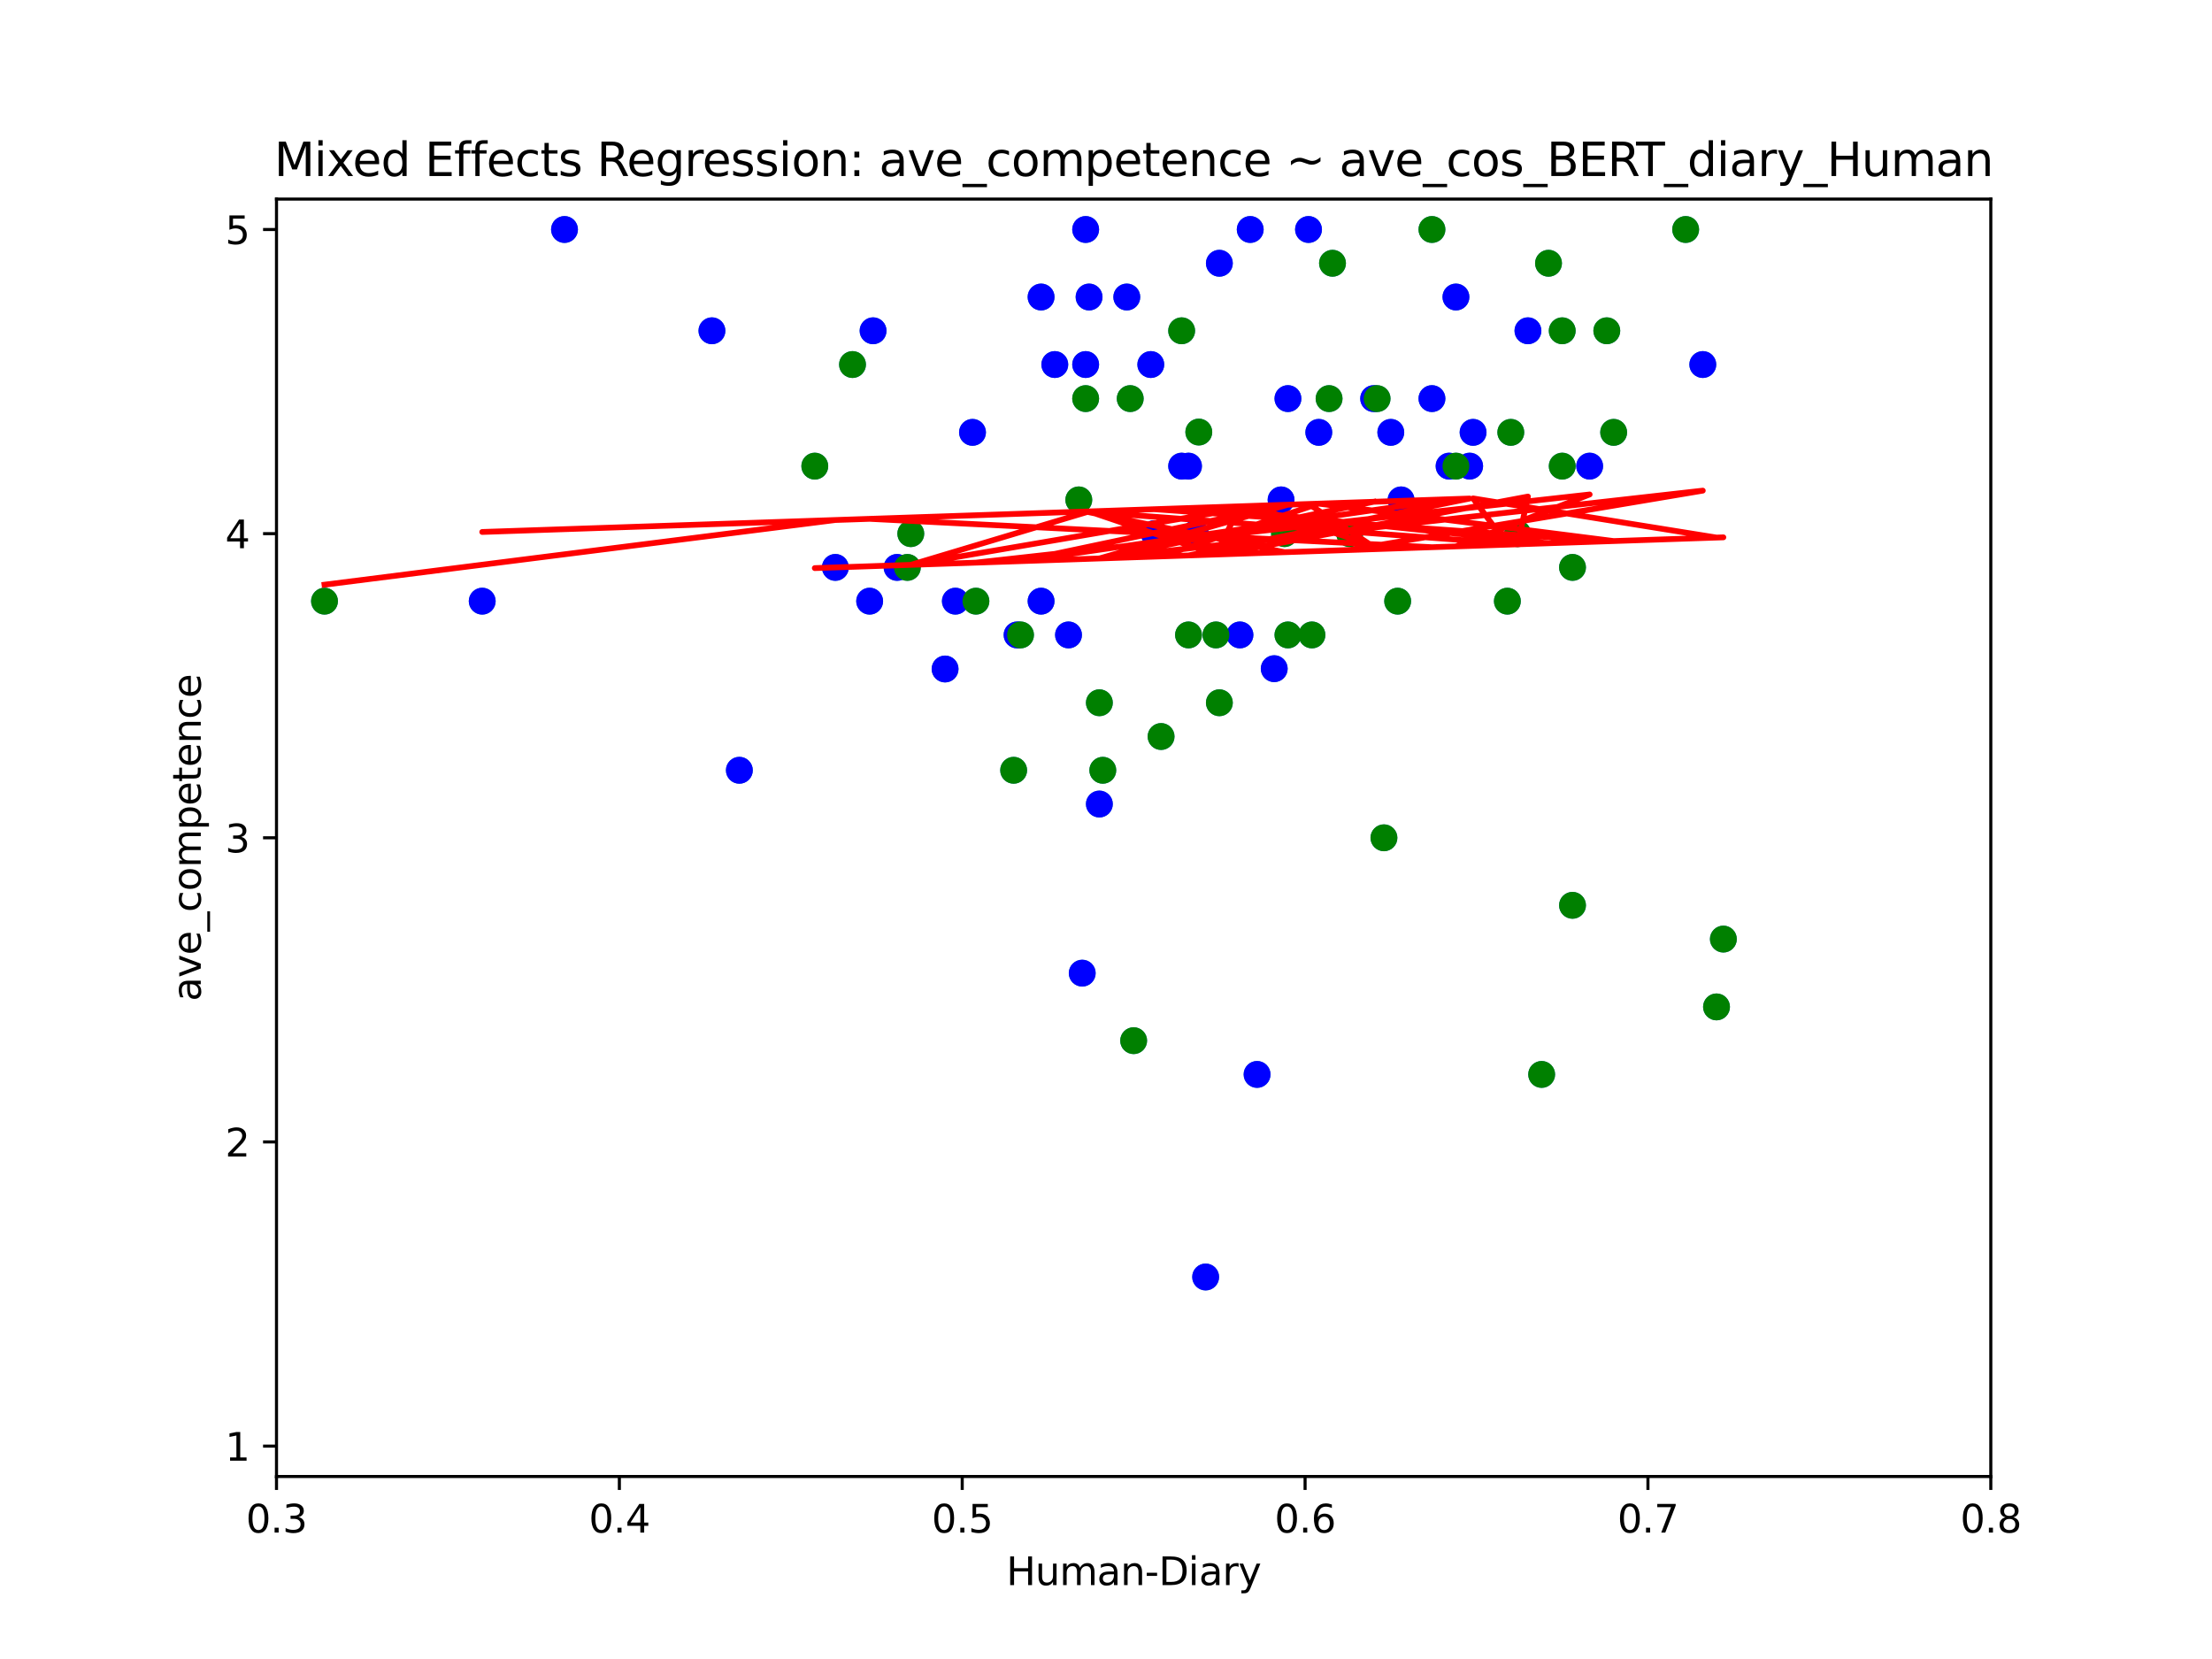 <?xml version="1.0" encoding="utf-8" standalone="no"?>
<!DOCTYPE svg PUBLIC "-//W3C//DTD SVG 1.1//EN"
  "http://www.w3.org/Graphics/SVG/1.1/DTD/svg11.dtd">
<svg xmlns:xlink="http://www.w3.org/1999/xlink" width="576pt" height="432pt" viewBox="0 0 576 432" xmlns="http://www.w3.org/2000/svg" version="1.1">
 <defs>
  <style type="text/css">*{stroke-linejoin: round; stroke-linecap: butt}</style>
 </defs>
 <g id="figure_1">
  <g id="patch_1">
   <path d="M 0 432 
L 576 432 
L 576 0 
L 0 0 
z
" style="fill: #ffffff"/>
  </g>
  <g id="axes_1">
   <g id="patch_2">
    <path d="M 72 384.48 
L 518.4 384.48 
L 518.4 51.84 
L 72 51.84 
z
" style="fill: #ffffff"/>
   </g>
   <g id="PathCollection_1">
    <defs>
     <path id="m49a7c6837e" d="M 0 3 
C 0.796 3 1.559 2.684 2.121 2.121 
C 2.684 1.559 3 0.796 3 0 
C 3 -0.796 2.684 -1.559 2.121 -2.121 
C 1.559 -2.684 0.796 -3 0 -3 
C -0.796 -3 -1.559 -2.684 -2.121 -2.121 
C -2.684 -1.559 -3 -0.796 -3 0 
C -3 0.796 -2.684 1.559 -2.121 2.121 
C -1.559 2.684 -0.796 3 0 3 
z
" style="stroke: #1f77b4"/>
    </defs>
    <g clip-path="url(#pf45e2239a7)">
     <use xlink:href="#m49a7c6837e" x="357.696" y="103.795" style="fill: #1f77b4; stroke: #1f77b4"/>
     <use xlink:href="#m49a7c6837e" x="287.165" y="200.578" style="fill: #1f77b4; stroke: #1f77b4"/>
     <use xlink:href="#m49a7c6837e" x="294.307" y="103.795" style="fill: #1f77b4; stroke: #1f77b4"/>
     <use xlink:href="#m49a7c6837e" x="409.478" y="147.751" style="fill: #1f77b4; stroke: #1f77b4"/>
     <use xlink:href="#m49a7c6837e" x="420.192" y="112.586" style="fill: #1f77b4; stroke: #1f77b4"/>
     <use xlink:href="#m49a7c6837e" x="343.411" y="112.586" style="fill: #1f77b4; stroke: #1f77b4"/>
     <use xlink:href="#m49a7c6837e" x="302.342" y="191.786" style="fill: #1f77b4; stroke: #1f77b4"/>
     <use xlink:href="#m49a7c6837e" x="363.946" y="156.542" style="fill: #1f77b4; stroke: #1f77b4"/>
     <use xlink:href="#m49a7c6837e" x="263.952" y="200.578" style="fill: #1f77b4; stroke: #1f77b4"/>
     <use xlink:href="#m49a7c6837e" x="312.163" y="112.507" style="fill: #1f77b4; stroke: #1f77b4"/>
     <use xlink:href="#m49a7c6837e" x="334.483" y="138.96" style="fill: #1f77b4; stroke: #1f77b4"/>
     <use xlink:href="#m49a7c6837e" x="282.701" y="94.925" style="fill: #1f77b4; stroke: #1f77b4"/>
     <use xlink:href="#m49a7c6837e" x="395.194" y="138.96" style="fill: #1f77b4; stroke: #1f77b4"/>
     <use xlink:href="#m49a7c6837e" x="397.872" y="86.134" style="fill: #1f77b4; stroke: #1f77b4"/>
     <use xlink:href="#m49a7c6837e" x="317.52" y="182.995" style="fill: #1f77b4; stroke: #1f77b4"/>
     <use xlink:href="#m49a7c6837e" x="403.229" y="68.551" style="fill: #1f77b4; stroke: #1f77b4"/>
     <use xlink:href="#m49a7c6837e" x="313.949" y="332.525" style="fill: #1f77b4; stroke: #1f77b4"/>
     <use xlink:href="#m49a7c6837e" x="333.59" y="130.169" style="fill: #1f77b4; stroke: #1f77b4"/>
     <use xlink:href="#m49a7c6837e" x="325.555" y="59.76" style="fill: #1f77b4; stroke: #1f77b4"/>
     <use xlink:href="#m49a7c6837e" x="360.374" y="218.16" style="fill: #1f77b4; stroke: #1f77b4"/>
     <use xlink:href="#m49a7c6837e" x="309.485" y="165.334" style="fill: #1f77b4; stroke: #1f77b4"/>
     <use xlink:href="#m49a7c6837e" x="382.694" y="121.378" style="fill: #1f77b4; stroke: #1f77b4"/>
     <use xlink:href="#m49a7c6837e" x="293.414" y="77.342" style="fill: #1f77b4; stroke: #1f77b4"/>
     <use xlink:href="#m49a7c6837e" x="300.557" y="138.96" style="fill: #1f77b4; stroke: #1f77b4"/>
     <use xlink:href="#m49a7c6837e" x="418.406" y="86.134" style="fill: #1f77b4; stroke: #1f77b4"/>
     <use xlink:href="#m49a7c6837e" x="409.478" y="235.742" style="fill: #1f77b4; stroke: #1f77b4"/>
     <use xlink:href="#m49a7c6837e" x="307.699" y="86.134" style="fill: #1f77b4; stroke: #1f77b4"/>
     <use xlink:href="#m49a7c6837e" x="236.275" y="147.751" style="fill: #1f77b4; stroke: #1f77b4"/>
     <use xlink:href="#m49a7c6837e" x="280.915" y="130.169" style="fill: #1f77b4; stroke: #1f77b4"/>
     <use xlink:href="#m49a7c6837e" x="346.982" y="68.551" style="fill: #1f77b4; stroke: #1f77b4"/>
     <use xlink:href="#m49a7c6837e" x="341.626" y="165.334" style="fill: #1f77b4; stroke: #1f77b4"/>
     <use xlink:href="#m49a7c6837e" x="358.589" y="103.795" style="fill: #1f77b4; stroke: #1f77b4"/>
     <use xlink:href="#m49a7c6837e" x="340.733" y="59.76" style="fill: #1f77b4; stroke: #1f77b4"/>
     <use xlink:href="#m49a7c6837e" x="271.094" y="77.342" style="fill: #1f77b4; stroke: #1f77b4"/>
     <use xlink:href="#m49a7c6837e" x="362.16" y="112.586" style="fill: #1f77b4; stroke: #1f77b4"/>
     <use xlink:href="#m49a7c6837e" x="248.774" y="156.542" style="fill: #1f77b4; stroke: #1f77b4"/>
     <use xlink:href="#m49a7c6837e" x="233.597" y="147.751" style="fill: #1f77b4; stroke: #1f77b4"/>
     <use xlink:href="#m49a7c6837e" x="377.338" y="121.378" style="fill: #1f77b4; stroke: #1f77b4"/>
     <use xlink:href="#m49a7c6837e" x="265.738" y="165.334" style="fill: #1f77b4; stroke: #1f77b4"/>
     <use xlink:href="#m49a7c6837e" x="335.376" y="103.795" style="fill: #1f77b4; stroke: #1f77b4"/>
     <use xlink:href="#m49a7c6837e" x="286.272" y="182.995" style="fill: #1f77b4; stroke: #1f77b4"/>
     <use xlink:href="#m49a7c6837e" x="443.405" y="94.925" style="fill: #1f77b4; stroke: #1f77b4"/>
     <use xlink:href="#m49a7c6837e" x="351.446" y="138.96" style="fill: #1f77b4; stroke: #1f77b4"/>
     <use xlink:href="#m49a7c6837e" x="448.762" y="244.534" style="fill: #1f77b4; stroke: #1f77b4"/>
     <use xlink:href="#m49a7c6837e" x="393.408" y="112.586" style="fill: #1f77b4; stroke: #1f77b4"/>
     <use xlink:href="#m49a7c6837e" x="295.2" y="270.986" style="fill: #1f77b4; stroke: #1f77b4"/>
     <use xlink:href="#m49a7c6837e" x="282.701" y="103.795" style="fill: #1f77b4; stroke: #1f77b4"/>
     <use xlink:href="#m49a7c6837e" x="254.131" y="156.542" style="fill: #1f77b4; stroke: #1f77b4"/>
     <use xlink:href="#m49a7c6837e" x="413.942" y="121.378" style="fill: #1f77b4; stroke: #1f77b4"/>
     <use xlink:href="#m49a7c6837e" x="379.123" y="121.378" style="fill: #1f77b4; stroke: #1f77b4"/>
     <use xlink:href="#m49a7c6837e" x="221.99" y="94.925" style="fill: #1f77b4; stroke: #1f77b4"/>
     <use xlink:href="#m49a7c6837e" x="446.976" y="262.195" style="fill: #1f77b4; stroke: #1f77b4"/>
     <use xlink:href="#m49a7c6837e" x="383.587" y="112.586" style="fill: #1f77b4; stroke: #1f77b4"/>
     <use xlink:href="#m49a7c6837e" x="392.515" y="156.542" style="fill: #1f77b4; stroke: #1f77b4"/>
     <use xlink:href="#m49a7c6837e" x="212.17" y="121.378" style="fill: #1f77b4; stroke: #1f77b4"/>
     <use xlink:href="#m49a7c6837e" x="401.443" y="279.778" style="fill: #1f77b4; stroke: #1f77b4"/>
     <use xlink:href="#m49a7c6837e" x="406.8" y="86.134" style="fill: #1f77b4; stroke: #1f77b4"/>
     <use xlink:href="#m49a7c6837e" x="406.8" y="121.378" style="fill: #1f77b4; stroke: #1f77b4"/>
     <use xlink:href="#m49a7c6837e" x="438.941" y="59.76" style="fill: #1f77b4; stroke: #1f77b4"/>
     <use xlink:href="#m49a7c6837e" x="335.376" y="165.334" style="fill: #1f77b4; stroke: #1f77b4"/>
     <use xlink:href="#m49a7c6837e" x="346.09" y="103.795" style="fill: #1f77b4; stroke: #1f77b4"/>
     <use xlink:href="#m49a7c6837e" x="372.874" y="59.76" style="fill: #1f77b4; stroke: #1f77b4"/>
     <use xlink:href="#m49a7c6837e" x="226.454" y="156.542" style="fill: #1f77b4; stroke: #1f77b4"/>
     <use xlink:href="#m49a7c6837e" x="372.874" y="103.795" style="fill: #1f77b4; stroke: #1f77b4"/>
     <use xlink:href="#m49a7c6837e" x="311.27" y="138.96" style="fill: #1f77b4; stroke: #1f77b4"/>
     <use xlink:href="#m49a7c6837e" x="322.877" y="165.334" style="fill: #1f77b4; stroke: #1f77b4"/>
     <use xlink:href="#m49a7c6837e" x="316.627" y="165.334" style="fill: #1f77b4; stroke: #1f77b4"/>
     <use xlink:href="#m49a7c6837e" x="283.594" y="77.342" style="fill: #1f77b4; stroke: #1f77b4"/>
     <use xlink:href="#m49a7c6837e" x="237.168" y="138.96" style="fill: #1f77b4; stroke: #1f77b4"/>
     <use xlink:href="#m49a7c6837e" x="327.341" y="279.778" style="fill: #1f77b4; stroke: #1f77b4"/>
     <use xlink:href="#m49a7c6837e" x="364.838" y="130.169" style="fill: #1f77b4; stroke: #1f77b4"/>
     <use xlink:href="#m49a7c6837e" x="185.386" y="86.134" style="fill: #1f77b4; stroke: #1f77b4"/>
     <use xlink:href="#m49a7c6837e" x="253.238" y="112.586" style="fill: #1f77b4; stroke: #1f77b4"/>
     <use xlink:href="#m49a7c6837e" x="264.845" y="165.334" style="fill: #1f77b4; stroke: #1f77b4"/>
     <use xlink:href="#m49a7c6837e" x="125.568" y="156.542" style="fill: #1f77b4; stroke: #1f77b4"/>
     <use xlink:href="#m49a7c6837e" x="274.666" y="94.925" style="fill: #1f77b4; stroke: #1f77b4"/>
     <use xlink:href="#m49a7c6837e" x="227.347" y="86.134" style="fill: #1f77b4; stroke: #1f77b4"/>
     <use xlink:href="#m49a7c6837e" x="281.808" y="253.404" style="fill: #1f77b4; stroke: #1f77b4"/>
     <use xlink:href="#m49a7c6837e" x="379.123" y="77.342" style="fill: #1f77b4; stroke: #1f77b4"/>
     <use xlink:href="#m49a7c6837e" x="331.805" y="174.125" style="fill: #1f77b4; stroke: #1f77b4"/>
     <use xlink:href="#m49a7c6837e" x="192.528" y="200.578" style="fill: #1f77b4; stroke: #1f77b4"/>
     <use xlink:href="#m49a7c6837e" x="309.485" y="121.378" style="fill: #1f77b4; stroke: #1f77b4"/>
     <use xlink:href="#m49a7c6837e" x="278.237" y="165.334" style="fill: #1f77b4; stroke: #1f77b4"/>
     <use xlink:href="#m49a7c6837e" x="307.699" y="121.378" style="fill: #1f77b4; stroke: #1f77b4"/>
     <use xlink:href="#m49a7c6837e" x="271.094" y="156.542" style="fill: #1f77b4; stroke: #1f77b4"/>
     <use xlink:href="#m49a7c6837e" x="282.701" y="59.76" style="fill: #1f77b4; stroke: #1f77b4"/>
     <use xlink:href="#m49a7c6837e" x="286.272" y="209.369" style="fill: #1f77b4; stroke: #1f77b4"/>
     <use xlink:href="#m49a7c6837e" x="299.664" y="94.925" style="fill: #1f77b4; stroke: #1f77b4"/>
     <use xlink:href="#m49a7c6837e" x="246.096" y="174.204" style="fill: #1f77b4; stroke: #1f77b4"/>
     <use xlink:href="#m49a7c6837e" x="317.52" y="68.551" style="fill: #1f77b4; stroke: #1f77b4"/>
     <use xlink:href="#m49a7c6837e" x="146.995" y="59.76" style="fill: #1f77b4; stroke: #1f77b4"/>
     <use xlink:href="#m49a7c6837e" x="217.526" y="147.751" style="fill: #1f77b4; stroke: #1f77b4"/>
     <use xlink:href="#m49a7c6837e" x="84.499" y="156.542" style="fill: #1f77b4; stroke: #1f77b4"/>
    </g>
   </g>
   <g id="PathCollection_2">
    <defs>
     <path id="m553ceb5ba0" d="M 0 3 
C 0.796 3 1.559 2.684 2.121 2.121 
C 2.684 1.559 3 0.796 3 0 
C 3 -0.796 2.684 -1.559 2.121 -2.121 
C 1.559 -2.684 0.796 -3 0 -3 
C -0.796 -3 -1.559 -2.684 -2.121 -2.121 
C -2.684 -1.559 -3 -0.796 -3 0 
C -3 0.796 -2.684 1.559 -2.121 2.121 
C -1.559 2.684 -0.796 3 0 3 
z
" style="stroke: #0000ff"/>
    </defs>
    <g clip-path="url(#pf45e2239a7)">
     <use xlink:href="#m553ceb5ba0" x="357.696" y="103.795" style="fill: #0000ff; stroke: #0000ff"/>
     <use xlink:href="#m553ceb5ba0" x="343.411" y="112.586" style="fill: #0000ff; stroke: #0000ff"/>
     <use xlink:href="#m553ceb5ba0" x="282.701" y="94.925" style="fill: #0000ff; stroke: #0000ff"/>
     <use xlink:href="#m553ceb5ba0" x="397.872" y="86.134" style="fill: #0000ff; stroke: #0000ff"/>
     <use xlink:href="#m553ceb5ba0" x="313.949" y="332.525" style="fill: #0000ff; stroke: #0000ff"/>
     <use xlink:href="#m553ceb5ba0" x="333.59" y="130.169" style="fill: #0000ff; stroke: #0000ff"/>
     <use xlink:href="#m553ceb5ba0" x="325.555" y="59.76" style="fill: #0000ff; stroke: #0000ff"/>
     <use xlink:href="#m553ceb5ba0" x="382.694" y="121.378" style="fill: #0000ff; stroke: #0000ff"/>
     <use xlink:href="#m553ceb5ba0" x="293.414" y="77.342" style="fill: #0000ff; stroke: #0000ff"/>
     <use xlink:href="#m553ceb5ba0" x="300.557" y="138.96" style="fill: #0000ff; stroke: #0000ff"/>
     <use xlink:href="#m553ceb5ba0" x="340.733" y="59.76" style="fill: #0000ff; stroke: #0000ff"/>
     <use xlink:href="#m553ceb5ba0" x="271.094" y="77.342" style="fill: #0000ff; stroke: #0000ff"/>
     <use xlink:href="#m553ceb5ba0" x="362.16" y="112.586" style="fill: #0000ff; stroke: #0000ff"/>
     <use xlink:href="#m553ceb5ba0" x="248.774" y="156.542" style="fill: #0000ff; stroke: #0000ff"/>
     <use xlink:href="#m553ceb5ba0" x="233.597" y="147.751" style="fill: #0000ff; stroke: #0000ff"/>
     <use xlink:href="#m553ceb5ba0" x="377.338" y="121.378" style="fill: #0000ff; stroke: #0000ff"/>
     <use xlink:href="#m553ceb5ba0" x="335.376" y="103.795" style="fill: #0000ff; stroke: #0000ff"/>
     <use xlink:href="#m553ceb5ba0" x="443.405" y="94.925" style="fill: #0000ff; stroke: #0000ff"/>
     <use xlink:href="#m553ceb5ba0" x="413.942" y="121.378" style="fill: #0000ff; stroke: #0000ff"/>
     <use xlink:href="#m553ceb5ba0" x="383.587" y="112.586" style="fill: #0000ff; stroke: #0000ff"/>
     <use xlink:href="#m553ceb5ba0" x="226.454" y="156.542" style="fill: #0000ff; stroke: #0000ff"/>
     <use xlink:href="#m553ceb5ba0" x="372.874" y="103.795" style="fill: #0000ff; stroke: #0000ff"/>
     <use xlink:href="#m553ceb5ba0" x="311.27" y="138.96" style="fill: #0000ff; stroke: #0000ff"/>
     <use xlink:href="#m553ceb5ba0" x="322.877" y="165.334" style="fill: #0000ff; stroke: #0000ff"/>
     <use xlink:href="#m553ceb5ba0" x="283.594" y="77.342" style="fill: #0000ff; stroke: #0000ff"/>
     <use xlink:href="#m553ceb5ba0" x="327.341" y="279.778" style="fill: #0000ff; stroke: #0000ff"/>
     <use xlink:href="#m553ceb5ba0" x="364.838" y="130.169" style="fill: #0000ff; stroke: #0000ff"/>
     <use xlink:href="#m553ceb5ba0" x="185.386" y="86.134" style="fill: #0000ff; stroke: #0000ff"/>
     <use xlink:href="#m553ceb5ba0" x="253.238" y="112.586" style="fill: #0000ff; stroke: #0000ff"/>
     <use xlink:href="#m553ceb5ba0" x="264.845" y="165.334" style="fill: #0000ff; stroke: #0000ff"/>
     <use xlink:href="#m553ceb5ba0" x="125.568" y="156.542" style="fill: #0000ff; stroke: #0000ff"/>
     <use xlink:href="#m553ceb5ba0" x="274.666" y="94.925" style="fill: #0000ff; stroke: #0000ff"/>
     <use xlink:href="#m553ceb5ba0" x="227.347" y="86.134" style="fill: #0000ff; stroke: #0000ff"/>
     <use xlink:href="#m553ceb5ba0" x="281.808" y="253.404" style="fill: #0000ff; stroke: #0000ff"/>
     <use xlink:href="#m553ceb5ba0" x="379.123" y="77.342" style="fill: #0000ff; stroke: #0000ff"/>
     <use xlink:href="#m553ceb5ba0" x="331.805" y="174.125" style="fill: #0000ff; stroke: #0000ff"/>
     <use xlink:href="#m553ceb5ba0" x="192.528" y="200.578" style="fill: #0000ff; stroke: #0000ff"/>
     <use xlink:href="#m553ceb5ba0" x="309.485" y="121.378" style="fill: #0000ff; stroke: #0000ff"/>
     <use xlink:href="#m553ceb5ba0" x="278.237" y="165.334" style="fill: #0000ff; stroke: #0000ff"/>
     <use xlink:href="#m553ceb5ba0" x="307.699" y="121.378" style="fill: #0000ff; stroke: #0000ff"/>
     <use xlink:href="#m553ceb5ba0" x="271.094" y="156.542" style="fill: #0000ff; stroke: #0000ff"/>
     <use xlink:href="#m553ceb5ba0" x="282.701" y="59.76" style="fill: #0000ff; stroke: #0000ff"/>
     <use xlink:href="#m553ceb5ba0" x="286.272" y="209.369" style="fill: #0000ff; stroke: #0000ff"/>
     <use xlink:href="#m553ceb5ba0" x="299.664" y="94.925" style="fill: #0000ff; stroke: #0000ff"/>
     <use xlink:href="#m553ceb5ba0" x="246.096" y="174.204" style="fill: #0000ff; stroke: #0000ff"/>
     <use xlink:href="#m553ceb5ba0" x="317.52" y="68.551" style="fill: #0000ff; stroke: #0000ff"/>
     <use xlink:href="#m553ceb5ba0" x="146.995" y="59.76" style="fill: #0000ff; stroke: #0000ff"/>
     <use xlink:href="#m553ceb5ba0" x="217.526" y="147.751" style="fill: #0000ff; stroke: #0000ff"/>
    </g>
   </g>
   <g id="PathCollection_3">
    <defs>
     <path id="m739c857796" d="M 0 3 
C 0.796 3 1.559 2.684 2.121 2.121 
C 2.684 1.559 3 0.796 3 0 
C 3 -0.796 2.684 -1.559 2.121 -2.121 
C 1.559 -2.684 0.796 -3 0 -3 
C -0.796 -3 -1.559 -2.684 -2.121 -2.121 
C -2.684 -1.559 -3 -0.796 -3 0 
C -3 0.796 -2.684 1.559 -2.121 2.121 
C -1.559 2.684 -0.796 3 0 3 
z
" style="stroke: #008000"/>
    </defs>
    <g clip-path="url(#pf45e2239a7)">
     <use xlink:href="#m739c857796" x="287.165" y="200.578" style="fill: #008000; stroke: #008000"/>
     <use xlink:href="#m739c857796" x="294.307" y="103.795" style="fill: #008000; stroke: #008000"/>
     <use xlink:href="#m739c857796" x="409.478" y="147.751" style="fill: #008000; stroke: #008000"/>
     <use xlink:href="#m739c857796" x="420.192" y="112.586" style="fill: #008000; stroke: #008000"/>
     <use xlink:href="#m739c857796" x="302.342" y="191.786" style="fill: #008000; stroke: #008000"/>
     <use xlink:href="#m739c857796" x="363.946" y="156.542" style="fill: #008000; stroke: #008000"/>
     <use xlink:href="#m739c857796" x="263.952" y="200.578" style="fill: #008000; stroke: #008000"/>
     <use xlink:href="#m739c857796" x="312.163" y="112.507" style="fill: #008000; stroke: #008000"/>
     <use xlink:href="#m739c857796" x="334.483" y="138.96" style="fill: #008000; stroke: #008000"/>
     <use xlink:href="#m739c857796" x="395.194" y="138.96" style="fill: #008000; stroke: #008000"/>
     <use xlink:href="#m739c857796" x="317.52" y="182.995" style="fill: #008000; stroke: #008000"/>
     <use xlink:href="#m739c857796" x="403.229" y="68.551" style="fill: #008000; stroke: #008000"/>
     <use xlink:href="#m739c857796" x="360.374" y="218.16" style="fill: #008000; stroke: #008000"/>
     <use xlink:href="#m739c857796" x="309.485" y="165.334" style="fill: #008000; stroke: #008000"/>
     <use xlink:href="#m739c857796" x="418.406" y="86.134" style="fill: #008000; stroke: #008000"/>
     <use xlink:href="#m739c857796" x="409.478" y="235.742" style="fill: #008000; stroke: #008000"/>
     <use xlink:href="#m739c857796" x="307.699" y="86.134" style="fill: #008000; stroke: #008000"/>
     <use xlink:href="#m739c857796" x="236.275" y="147.751" style="fill: #008000; stroke: #008000"/>
     <use xlink:href="#m739c857796" x="280.915" y="130.169" style="fill: #008000; stroke: #008000"/>
     <use xlink:href="#m739c857796" x="346.982" y="68.551" style="fill: #008000; stroke: #008000"/>
     <use xlink:href="#m739c857796" x="341.626" y="165.334" style="fill: #008000; stroke: #008000"/>
     <use xlink:href="#m739c857796" x="358.589" y="103.795" style="fill: #008000; stroke: #008000"/>
     <use xlink:href="#m739c857796" x="265.738" y="165.334" style="fill: #008000; stroke: #008000"/>
     <use xlink:href="#m739c857796" x="286.272" y="182.995" style="fill: #008000; stroke: #008000"/>
     <use xlink:href="#m739c857796" x="351.446" y="138.96" style="fill: #008000; stroke: #008000"/>
     <use xlink:href="#m739c857796" x="448.762" y="244.534" style="fill: #008000; stroke: #008000"/>
     <use xlink:href="#m739c857796" x="393.408" y="112.586" style="fill: #008000; stroke: #008000"/>
     <use xlink:href="#m739c857796" x="295.2" y="270.986" style="fill: #008000; stroke: #008000"/>
     <use xlink:href="#m739c857796" x="282.701" y="103.795" style="fill: #008000; stroke: #008000"/>
     <use xlink:href="#m739c857796" x="254.131" y="156.542" style="fill: #008000; stroke: #008000"/>
     <use xlink:href="#m739c857796" x="379.123" y="121.378" style="fill: #008000; stroke: #008000"/>
     <use xlink:href="#m739c857796" x="221.99" y="94.925" style="fill: #008000; stroke: #008000"/>
     <use xlink:href="#m739c857796" x="446.976" y="262.195" style="fill: #008000; stroke: #008000"/>
     <use xlink:href="#m739c857796" x="392.515" y="156.542" style="fill: #008000; stroke: #008000"/>
     <use xlink:href="#m739c857796" x="212.17" y="121.378" style="fill: #008000; stroke: #008000"/>
     <use xlink:href="#m739c857796" x="401.443" y="279.778" style="fill: #008000; stroke: #008000"/>
     <use xlink:href="#m739c857796" x="406.8" y="86.134" style="fill: #008000; stroke: #008000"/>
     <use xlink:href="#m739c857796" x="406.8" y="121.378" style="fill: #008000; stroke: #008000"/>
     <use xlink:href="#m739c857796" x="438.941" y="59.76" style="fill: #008000; stroke: #008000"/>
     <use xlink:href="#m739c857796" x="335.376" y="165.334" style="fill: #008000; stroke: #008000"/>
     <use xlink:href="#m739c857796" x="346.09" y="103.795" style="fill: #008000; stroke: #008000"/>
     <use xlink:href="#m739c857796" x="372.874" y="59.76" style="fill: #008000; stroke: #008000"/>
     <use xlink:href="#m739c857796" x="316.627" y="165.334" style="fill: #008000; stroke: #008000"/>
     <use xlink:href="#m739c857796" x="237.168" y="138.96" style="fill: #008000; stroke: #008000"/>
     <use xlink:href="#m739c857796" x="84.499" y="156.542" style="fill: #008000; stroke: #008000"/>
    </g>
   </g>
   <g id="matplotlib.axis_1">
    <g id="xtick_1">
     <g id="line2d_1">
      <defs>
       <path id="mc74b7e3e66" d="M 0 0 
L 0 3.5 
" style="stroke: #000000; stroke-width: 0.8"/>
      </defs>
      <g>
       <use xlink:href="#mc74b7e3e66" x="72" y="384.48" style="stroke: #000000; stroke-width: 0.8"/>
      </g>
     </g>
     <g id="text_1">
      <!-- 0.3 -->
      <g transform="translate(64.048 399.078) scale(0.1 -0.1)">
       <defs>
        <path id="DejaVuSans-30" d="M 2034 4250 
Q 1547 4250 1301 3770 
Q 1056 3291 1056 2328 
Q 1056 1369 1301 889 
Q 1547 409 2034 409 
Q 2525 409 2770 889 
Q 3016 1369 3016 2328 
Q 3016 3291 2770 3770 
Q 2525 4250 2034 4250 
z
M 2034 4750 
Q 2819 4750 3233 4129 
Q 3647 3509 3647 2328 
Q 3647 1150 3233 529 
Q 2819 -91 2034 -91 
Q 1250 -91 836 529 
Q 422 1150 422 2328 
Q 422 3509 836 4129 
Q 1250 4750 2034 4750 
z
" transform="scale(0.016)"/>
        <path id="DejaVuSans-2e" d="M 684 794 
L 1344 794 
L 1344 0 
L 684 0 
L 684 794 
z
" transform="scale(0.016)"/>
        <path id="DejaVuSans-33" d="M 2597 2516 
Q 3050 2419 3304 2112 
Q 3559 1806 3559 1356 
Q 3559 666 3084 287 
Q 2609 -91 1734 -91 
Q 1441 -91 1130 -33 
Q 819 25 488 141 
L 488 750 
Q 750 597 1062 519 
Q 1375 441 1716 441 
Q 2309 441 2620 675 
Q 2931 909 2931 1356 
Q 2931 1769 2642 2001 
Q 2353 2234 1838 2234 
L 1294 2234 
L 1294 2753 
L 1863 2753 
Q 2328 2753 2575 2939 
Q 2822 3125 2822 3475 
Q 2822 3834 2567 4026 
Q 2313 4219 1838 4219 
Q 1578 4219 1281 4162 
Q 984 4106 628 3988 
L 628 4550 
Q 988 4650 1302 4700 
Q 1616 4750 1894 4750 
Q 2613 4750 3031 4423 
Q 3450 4097 3450 3541 
Q 3450 3153 3228 2886 
Q 3006 2619 2597 2516 
z
" transform="scale(0.016)"/>
       </defs>
       <use xlink:href="#DejaVuSans-30"/>
       <use xlink:href="#DejaVuSans-2e" x="63.623"/>
       <use xlink:href="#DejaVuSans-33" x="95.41"/>
      </g>
     </g>
    </g>
    <g id="xtick_2">
     <g id="line2d_2">
      <g>
       <use xlink:href="#mc74b7e3e66" x="161.28" y="384.48" style="stroke: #000000; stroke-width: 0.8"/>
      </g>
     </g>
     <g id="text_2">
      <!-- 0.4 -->
      <g transform="translate(153.328 399.078) scale(0.1 -0.1)">
       <defs>
        <path id="DejaVuSans-34" d="M 2419 4116 
L 825 1625 
L 2419 1625 
L 2419 4116 
z
M 2253 4666 
L 3047 4666 
L 3047 1625 
L 3713 1625 
L 3713 1100 
L 3047 1100 
L 3047 0 
L 2419 0 
L 2419 1100 
L 313 1100 
L 313 1709 
L 2253 4666 
z
" transform="scale(0.016)"/>
       </defs>
       <use xlink:href="#DejaVuSans-30"/>
       <use xlink:href="#DejaVuSans-2e" x="63.623"/>
       <use xlink:href="#DejaVuSans-34" x="95.41"/>
      </g>
     </g>
    </g>
    <g id="xtick_3">
     <g id="line2d_3">
      <g>
       <use xlink:href="#mc74b7e3e66" x="250.56" y="384.48" style="stroke: #000000; stroke-width: 0.8"/>
      </g>
     </g>
     <g id="text_3">
      <!-- 0.5 -->
      <g transform="translate(242.608 399.078) scale(0.1 -0.1)">
       <defs>
        <path id="DejaVuSans-35" d="M 691 4666 
L 3169 4666 
L 3169 4134 
L 1269 4134 
L 1269 2991 
Q 1406 3038 1543 3061 
Q 1681 3084 1819 3084 
Q 2600 3084 3056 2656 
Q 3513 2228 3513 1497 
Q 3513 744 3044 326 
Q 2575 -91 1722 -91 
Q 1428 -91 1123 -41 
Q 819 9 494 109 
L 494 744 
Q 775 591 1075 516 
Q 1375 441 1709 441 
Q 2250 441 2565 725 
Q 2881 1009 2881 1497 
Q 2881 1984 2565 2268 
Q 2250 2553 1709 2553 
Q 1456 2553 1204 2497 
Q 953 2441 691 2322 
L 691 4666 
z
" transform="scale(0.016)"/>
       </defs>
       <use xlink:href="#DejaVuSans-30"/>
       <use xlink:href="#DejaVuSans-2e" x="63.623"/>
       <use xlink:href="#DejaVuSans-35" x="95.41"/>
      </g>
     </g>
    </g>
    <g id="xtick_4">
     <g id="line2d_4">
      <g>
       <use xlink:href="#mc74b7e3e66" x="339.84" y="384.48" style="stroke: #000000; stroke-width: 0.8"/>
      </g>
     </g>
     <g id="text_4">
      <!-- 0.6 -->
      <g transform="translate(331.888 399.078) scale(0.1 -0.1)">
       <defs>
        <path id="DejaVuSans-36" d="M 2113 2584 
Q 1688 2584 1439 2293 
Q 1191 2003 1191 1497 
Q 1191 994 1439 701 
Q 1688 409 2113 409 
Q 2538 409 2786 701 
Q 3034 994 3034 1497 
Q 3034 2003 2786 2293 
Q 2538 2584 2113 2584 
z
M 3366 4563 
L 3366 3988 
Q 3128 4100 2886 4159 
Q 2644 4219 2406 4219 
Q 1781 4219 1451 3797 
Q 1122 3375 1075 2522 
Q 1259 2794 1537 2939 
Q 1816 3084 2150 3084 
Q 2853 3084 3261 2657 
Q 3669 2231 3669 1497 
Q 3669 778 3244 343 
Q 2819 -91 2113 -91 
Q 1303 -91 875 529 
Q 447 1150 447 2328 
Q 447 3434 972 4092 
Q 1497 4750 2381 4750 
Q 2619 4750 2861 4703 
Q 3103 4656 3366 4563 
z
" transform="scale(0.016)"/>
       </defs>
       <use xlink:href="#DejaVuSans-30"/>
       <use xlink:href="#DejaVuSans-2e" x="63.623"/>
       <use xlink:href="#DejaVuSans-36" x="95.41"/>
      </g>
     </g>
    </g>
    <g id="xtick_5">
     <g id="line2d_5">
      <g>
       <use xlink:href="#mc74b7e3e66" x="429.12" y="384.48" style="stroke: #000000; stroke-width: 0.8"/>
      </g>
     </g>
     <g id="text_5">
      <!-- 0.7 -->
      <g transform="translate(421.168 399.078) scale(0.1 -0.1)">
       <defs>
        <path id="DejaVuSans-37" d="M 525 4666 
L 3525 4666 
L 3525 4397 
L 1831 0 
L 1172 0 
L 2766 4134 
L 525 4134 
L 525 4666 
z
" transform="scale(0.016)"/>
       </defs>
       <use xlink:href="#DejaVuSans-30"/>
       <use xlink:href="#DejaVuSans-2e" x="63.623"/>
       <use xlink:href="#DejaVuSans-37" x="95.41"/>
      </g>
     </g>
    </g>
    <g id="xtick_6">
     <g id="line2d_6">
      <g>
       <use xlink:href="#mc74b7e3e66" x="518.4" y="384.48" style="stroke: #000000; stroke-width: 0.8"/>
      </g>
     </g>
     <g id="text_6">
      <!-- 0.8 -->
      <g transform="translate(510.448 399.078) scale(0.1 -0.1)">
       <defs>
        <path id="DejaVuSans-38" d="M 2034 2216 
Q 1584 2216 1326 1975 
Q 1069 1734 1069 1313 
Q 1069 891 1326 650 
Q 1584 409 2034 409 
Q 2484 409 2743 651 
Q 3003 894 3003 1313 
Q 3003 1734 2745 1975 
Q 2488 2216 2034 2216 
z
M 1403 2484 
Q 997 2584 770 2862 
Q 544 3141 544 3541 
Q 544 4100 942 4425 
Q 1341 4750 2034 4750 
Q 2731 4750 3128 4425 
Q 3525 4100 3525 3541 
Q 3525 3141 3298 2862 
Q 3072 2584 2669 2484 
Q 3125 2378 3379 2068 
Q 3634 1759 3634 1313 
Q 3634 634 3220 271 
Q 2806 -91 2034 -91 
Q 1263 -91 848 271 
Q 434 634 434 1313 
Q 434 1759 690 2068 
Q 947 2378 1403 2484 
z
M 1172 3481 
Q 1172 3119 1398 2916 
Q 1625 2713 2034 2713 
Q 2441 2713 2670 2916 
Q 2900 3119 2900 3481 
Q 2900 3844 2670 4047 
Q 2441 4250 2034 4250 
Q 1625 4250 1398 4047 
Q 1172 3844 1172 3481 
z
" transform="scale(0.016)"/>
       </defs>
       <use xlink:href="#DejaVuSans-30"/>
       <use xlink:href="#DejaVuSans-2e" x="63.623"/>
       <use xlink:href="#DejaVuSans-38" x="95.41"/>
      </g>
     </g>
    </g>
    <g id="text_7">
     <!-- Human-Diary -->
     <g transform="translate(262.046 412.757) scale(0.1 -0.1)">
      <defs>
       <path id="DejaVuSans-48" d="M 628 4666 
L 1259 4666 
L 1259 2753 
L 3553 2753 
L 3553 4666 
L 4184 4666 
L 4184 0 
L 3553 0 
L 3553 2222 
L 1259 2222 
L 1259 0 
L 628 0 
L 628 4666 
z
" transform="scale(0.016)"/>
       <path id="DejaVuSans-75" d="M 544 1381 
L 544 3500 
L 1119 3500 
L 1119 1403 
Q 1119 906 1312 657 
Q 1506 409 1894 409 
Q 2359 409 2629 706 
Q 2900 1003 2900 1516 
L 2900 3500 
L 3475 3500 
L 3475 0 
L 2900 0 
L 2900 538 
Q 2691 219 2414 64 
Q 2138 -91 1772 -91 
Q 1169 -91 856 284 
Q 544 659 544 1381 
z
M 1991 3584 
L 1991 3584 
z
" transform="scale(0.016)"/>
       <path id="DejaVuSans-6d" d="M 3328 2828 
Q 3544 3216 3844 3400 
Q 4144 3584 4550 3584 
Q 5097 3584 5394 3201 
Q 5691 2819 5691 2113 
L 5691 0 
L 5113 0 
L 5113 2094 
Q 5113 2597 4934 2840 
Q 4756 3084 4391 3084 
Q 3944 3084 3684 2787 
Q 3425 2491 3425 1978 
L 3425 0 
L 2847 0 
L 2847 2094 
Q 2847 2600 2669 2842 
Q 2491 3084 2119 3084 
Q 1678 3084 1418 2786 
Q 1159 2488 1159 1978 
L 1159 0 
L 581 0 
L 581 3500 
L 1159 3500 
L 1159 2956 
Q 1356 3278 1631 3431 
Q 1906 3584 2284 3584 
Q 2666 3584 2933 3390 
Q 3200 3197 3328 2828 
z
" transform="scale(0.016)"/>
       <path id="DejaVuSans-61" d="M 2194 1759 
Q 1497 1759 1228 1600 
Q 959 1441 959 1056 
Q 959 750 1161 570 
Q 1363 391 1709 391 
Q 2188 391 2477 730 
Q 2766 1069 2766 1631 
L 2766 1759 
L 2194 1759 
z
M 3341 1997 
L 3341 0 
L 2766 0 
L 2766 531 
Q 2569 213 2275 61 
Q 1981 -91 1556 -91 
Q 1019 -91 701 211 
Q 384 513 384 1019 
Q 384 1609 779 1909 
Q 1175 2209 1959 2209 
L 2766 2209 
L 2766 2266 
Q 2766 2663 2505 2880 
Q 2244 3097 1772 3097 
Q 1472 3097 1187 3025 
Q 903 2953 641 2809 
L 641 3341 
Q 956 3463 1253 3523 
Q 1550 3584 1831 3584 
Q 2591 3584 2966 3190 
Q 3341 2797 3341 1997 
z
" transform="scale(0.016)"/>
       <path id="DejaVuSans-6e" d="M 3513 2113 
L 3513 0 
L 2938 0 
L 2938 2094 
Q 2938 2591 2744 2837 
Q 2550 3084 2163 3084 
Q 1697 3084 1428 2787 
Q 1159 2491 1159 1978 
L 1159 0 
L 581 0 
L 581 3500 
L 1159 3500 
L 1159 2956 
Q 1366 3272 1645 3428 
Q 1925 3584 2291 3584 
Q 2894 3584 3203 3211 
Q 3513 2838 3513 2113 
z
" transform="scale(0.016)"/>
       <path id="DejaVuSans-2d" d="M 313 2009 
L 1997 2009 
L 1997 1497 
L 313 1497 
L 313 2009 
z
" transform="scale(0.016)"/>
       <path id="DejaVuSans-44" d="M 1259 4147 
L 1259 519 
L 2022 519 
Q 2988 519 3436 956 
Q 3884 1394 3884 2338 
Q 3884 3275 3436 3711 
Q 2988 4147 2022 4147 
L 1259 4147 
z
M 628 4666 
L 1925 4666 
Q 3281 4666 3915 4102 
Q 4550 3538 4550 2338 
Q 4550 1131 3912 565 
Q 3275 0 1925 0 
L 628 0 
L 628 4666 
z
" transform="scale(0.016)"/>
       <path id="DejaVuSans-69" d="M 603 3500 
L 1178 3500 
L 1178 0 
L 603 0 
L 603 3500 
z
M 603 4863 
L 1178 4863 
L 1178 4134 
L 603 4134 
L 603 4863 
z
" transform="scale(0.016)"/>
       <path id="DejaVuSans-72" d="M 2631 2963 
Q 2534 3019 2420 3045 
Q 2306 3072 2169 3072 
Q 1681 3072 1420 2755 
Q 1159 2438 1159 1844 
L 1159 0 
L 581 0 
L 581 3500 
L 1159 3500 
L 1159 2956 
Q 1341 3275 1631 3429 
Q 1922 3584 2338 3584 
Q 2397 3584 2469 3576 
Q 2541 3569 2628 3553 
L 2631 2963 
z
" transform="scale(0.016)"/>
       <path id="DejaVuSans-79" d="M 2059 -325 
Q 1816 -950 1584 -1140 
Q 1353 -1331 966 -1331 
L 506 -1331 
L 506 -850 
L 844 -850 
Q 1081 -850 1212 -737 
Q 1344 -625 1503 -206 
L 1606 56 
L 191 3500 
L 800 3500 
L 1894 763 
L 2988 3500 
L 3597 3500 
L 2059 -325 
z
" transform="scale(0.016)"/>
      </defs>
      <use xlink:href="#DejaVuSans-48"/>
      <use xlink:href="#DejaVuSans-75" x="75.195"/>
      <use xlink:href="#DejaVuSans-6d" x="138.574"/>
      <use xlink:href="#DejaVuSans-61" x="235.986"/>
      <use xlink:href="#DejaVuSans-6e" x="297.266"/>
      <use xlink:href="#DejaVuSans-2d" x="360.645"/>
      <use xlink:href="#DejaVuSans-44" x="396.729"/>
      <use xlink:href="#DejaVuSans-69" x="473.73"/>
      <use xlink:href="#DejaVuSans-61" x="501.514"/>
      <use xlink:href="#DejaVuSans-72" x="562.793"/>
      <use xlink:href="#DejaVuSans-79" x="603.906"/>
     </g>
    </g>
   </g>
   <g id="matplotlib.axis_2">
    <g id="ytick_1">
     <g id="line2d_7">
      <defs>
       <path id="mc576ed20e3" d="M 0 0 
L -3.5 0 
" style="stroke: #000000; stroke-width: 0.8"/>
      </defs>
      <g>
       <use xlink:href="#mc576ed20e3" x="72" y="376.56" style="stroke: #000000; stroke-width: 0.8"/>
      </g>
     </g>
     <g id="text_8">
      <!-- 1 -->
      <g transform="translate(58.638 380.359) scale(0.1 -0.1)">
       <defs>
        <path id="DejaVuSans-31" d="M 794 531 
L 1825 531 
L 1825 4091 
L 703 3866 
L 703 4441 
L 1819 4666 
L 2450 4666 
L 2450 531 
L 3481 531 
L 3481 0 
L 794 0 
L 794 531 
z
" transform="scale(0.016)"/>
       </defs>
       <use xlink:href="#DejaVuSans-31"/>
      </g>
     </g>
    </g>
    <g id="ytick_2">
     <g id="line2d_8">
      <g>
       <use xlink:href="#mc576ed20e3" x="72" y="297.36" style="stroke: #000000; stroke-width: 0.8"/>
      </g>
     </g>
     <g id="text_9">
      <!-- 2 -->
      <g transform="translate(58.638 301.159) scale(0.1 -0.1)">
       <defs>
        <path id="DejaVuSans-32" d="M 1228 531 
L 3431 531 
L 3431 0 
L 469 0 
L 469 531 
Q 828 903 1448 1529 
Q 2069 2156 2228 2338 
Q 2531 2678 2651 2914 
Q 2772 3150 2772 3378 
Q 2772 3750 2511 3984 
Q 2250 4219 1831 4219 
Q 1534 4219 1204 4116 
Q 875 4013 500 3803 
L 500 4441 
Q 881 4594 1212 4672 
Q 1544 4750 1819 4750 
Q 2544 4750 2975 4387 
Q 3406 4025 3406 3419 
Q 3406 3131 3298 2873 
Q 3191 2616 2906 2266 
Q 2828 2175 2409 1742 
Q 1991 1309 1228 531 
z
" transform="scale(0.016)"/>
       </defs>
       <use xlink:href="#DejaVuSans-32"/>
      </g>
     </g>
    </g>
    <g id="ytick_3">
     <g id="line2d_9">
      <g>
       <use xlink:href="#mc576ed20e3" x="72" y="218.16" style="stroke: #000000; stroke-width: 0.8"/>
      </g>
     </g>
     <g id="text_10">
      <!-- 3 -->
      <g transform="translate(58.638 221.959) scale(0.1 -0.1)">
       <use xlink:href="#DejaVuSans-33"/>
      </g>
     </g>
    </g>
    <g id="ytick_4">
     <g id="line2d_10">
      <g>
       <use xlink:href="#mc576ed20e3" x="72" y="138.96" style="stroke: #000000; stroke-width: 0.8"/>
      </g>
     </g>
     <g id="text_11">
      <!-- 4 -->
      <g transform="translate(58.638 142.759) scale(0.1 -0.1)">
       <use xlink:href="#DejaVuSans-34"/>
      </g>
     </g>
    </g>
    <g id="ytick_5">
     <g id="line2d_11">
      <g>
       <use xlink:href="#mc576ed20e3" x="72" y="59.76" style="stroke: #000000; stroke-width: 0.8"/>
      </g>
     </g>
     <g id="text_12">
      <!-- 5 -->
      <g transform="translate(58.638 63.559) scale(0.1 -0.1)">
       <use xlink:href="#DejaVuSans-35"/>
      </g>
     </g>
    </g>
    <g id="text_13">
     <!-- ave_competence -->
     <g transform="translate(52.28 260.721) rotate(-90) scale(0.1 -0.1)">
      <defs>
       <path id="DejaVuSans-76" d="M 191 3500 
L 800 3500 
L 1894 563 
L 2988 3500 
L 3597 3500 
L 2284 0 
L 1503 0 
L 191 3500 
z
" transform="scale(0.016)"/>
       <path id="DejaVuSans-65" d="M 3597 1894 
L 3597 1613 
L 953 1613 
Q 991 1019 1311 708 
Q 1631 397 2203 397 
Q 2534 397 2845 478 
Q 3156 559 3463 722 
L 3463 178 
Q 3153 47 2828 -22 
Q 2503 -91 2169 -91 
Q 1331 -91 842 396 
Q 353 884 353 1716 
Q 353 2575 817 3079 
Q 1281 3584 2069 3584 
Q 2775 3584 3186 3129 
Q 3597 2675 3597 1894 
z
M 3022 2063 
Q 3016 2534 2758 2815 
Q 2500 3097 2075 3097 
Q 1594 3097 1305 2825 
Q 1016 2553 972 2059 
L 3022 2063 
z
" transform="scale(0.016)"/>
       <path id="DejaVuSans-5f" d="M 3263 -1063 
L 3263 -1509 
L -63 -1509 
L -63 -1063 
L 3263 -1063 
z
" transform="scale(0.016)"/>
       <path id="DejaVuSans-63" d="M 3122 3366 
L 3122 2828 
Q 2878 2963 2633 3030 
Q 2388 3097 2138 3097 
Q 1578 3097 1268 2742 
Q 959 2388 959 1747 
Q 959 1106 1268 751 
Q 1578 397 2138 397 
Q 2388 397 2633 464 
Q 2878 531 3122 666 
L 3122 134 
Q 2881 22 2623 -34 
Q 2366 -91 2075 -91 
Q 1284 -91 818 406 
Q 353 903 353 1747 
Q 353 2603 823 3093 
Q 1294 3584 2113 3584 
Q 2378 3584 2631 3529 
Q 2884 3475 3122 3366 
z
" transform="scale(0.016)"/>
       <path id="DejaVuSans-6f" d="M 1959 3097 
Q 1497 3097 1228 2736 
Q 959 2375 959 1747 
Q 959 1119 1226 758 
Q 1494 397 1959 397 
Q 2419 397 2687 759 
Q 2956 1122 2956 1747 
Q 2956 2369 2687 2733 
Q 2419 3097 1959 3097 
z
M 1959 3584 
Q 2709 3584 3137 3096 
Q 3566 2609 3566 1747 
Q 3566 888 3137 398 
Q 2709 -91 1959 -91 
Q 1206 -91 779 398 
Q 353 888 353 1747 
Q 353 2609 779 3096 
Q 1206 3584 1959 3584 
z
" transform="scale(0.016)"/>
       <path id="DejaVuSans-70" d="M 1159 525 
L 1159 -1331 
L 581 -1331 
L 581 3500 
L 1159 3500 
L 1159 2969 
Q 1341 3281 1617 3432 
Q 1894 3584 2278 3584 
Q 2916 3584 3314 3078 
Q 3713 2572 3713 1747 
Q 3713 922 3314 415 
Q 2916 -91 2278 -91 
Q 1894 -91 1617 61 
Q 1341 213 1159 525 
z
M 3116 1747 
Q 3116 2381 2855 2742 
Q 2594 3103 2138 3103 
Q 1681 3103 1420 2742 
Q 1159 2381 1159 1747 
Q 1159 1113 1420 752 
Q 1681 391 2138 391 
Q 2594 391 2855 752 
Q 3116 1113 3116 1747 
z
" transform="scale(0.016)"/>
       <path id="DejaVuSans-74" d="M 1172 4494 
L 1172 3500 
L 2356 3500 
L 2356 3053 
L 1172 3053 
L 1172 1153 
Q 1172 725 1289 603 
Q 1406 481 1766 481 
L 2356 481 
L 2356 0 
L 1766 0 
Q 1100 0 847 248 
Q 594 497 594 1153 
L 594 3053 
L 172 3053 
L 172 3500 
L 594 3500 
L 594 4494 
L 1172 4494 
z
" transform="scale(0.016)"/>
      </defs>
      <use xlink:href="#DejaVuSans-61"/>
      <use xlink:href="#DejaVuSans-76" x="61.279"/>
      <use xlink:href="#DejaVuSans-65" x="120.459"/>
      <use xlink:href="#DejaVuSans-5f" x="181.982"/>
      <use xlink:href="#DejaVuSans-63" x="231.982"/>
      <use xlink:href="#DejaVuSans-6f" x="286.963"/>
      <use xlink:href="#DejaVuSans-6d" x="348.145"/>
      <use xlink:href="#DejaVuSans-70" x="445.557"/>
      <use xlink:href="#DejaVuSans-65" x="509.033"/>
      <use xlink:href="#DejaVuSans-74" x="570.557"/>
      <use xlink:href="#DejaVuSans-65" x="609.766"/>
      <use xlink:href="#DejaVuSans-6e" x="671.289"/>
      <use xlink:href="#DejaVuSans-63" x="734.668"/>
      <use xlink:href="#DejaVuSans-65" x="789.648"/>
     </g>
    </g>
   </g>
   <g id="line2d_12">
    <path d="M 357.696 130.663 
L 287.165 145.393 
L 294.307 145.152 
L 409.478 141.252 
L 420.192 140.889 
L 343.411 131.147 
L 302.342 144.88 
L 363.946 142.794 
L 263.952 146.179 
L 312.163 144.547 
L 334.483 143.791 
L 282.701 133.202 
L 395.194 141.736 
L 397.872 129.303 
L 317.52 144.366 
L 403.229 141.464 
L 313.949 132.144 
L 333.59 131.479 
L 325.555 131.751 
L 360.374 142.915 
L 309.485 144.638 
L 382.694 129.817 
L 293.414 132.84 
L 300.557 132.598 
L 418.406 140.95 
L 409.478 141.252 
L 307.699 144.698 
L 236.275 147.117 
L 280.915 145.605 
L 346.982 143.368 
L 341.626 143.549 
L 358.589 142.975 
L 340.733 131.237 
L 271.094 133.595 
L 362.16 130.512 
L 248.774 134.351 
L 233.597 134.865 
L 377.338 129.998 
L 265.738 146.119 
L 335.376 131.419 
L 286.272 145.424 
L 443.405 127.761 
L 351.446 143.217 
L 448.762 139.922 
L 393.408 141.796 
L 295.2 145.121 
L 282.701 145.545 
L 254.131 146.512 
L 413.942 128.759 
L 379.123 142.28 
L 221.99 147.6 
L 446.976 139.982 
L 383.587 129.786 
L 392.515 141.826 
L 212.17 147.933 
L 401.443 141.524 
L 406.8 141.343 
L 406.8 141.343 
L 438.941 140.255 
L 335.376 143.761 
L 346.09 143.398 
L 372.874 142.491 
L 226.454 135.107 
L 372.874 130.149 
L 311.27 132.235 
L 322.877 131.842 
L 316.627 144.396 
L 283.594 133.172 
L 237.168 147.086 
L 327.341 131.691 
L 364.838 130.421 
L 185.386 136.497 
L 253.238 134.2 
L 264.845 133.807 
L 125.568 138.523 
L 274.666 133.474 
L 227.347 135.077 
L 281.808 133.233 
L 379.123 129.938 
L 331.805 131.54 
L 192.528 136.255 
L 309.485 132.295 
L 278.237 133.353 
L 307.699 132.356 
L 271.094 133.595 
L 282.701 133.202 
L 286.272 133.081 
L 299.664 132.628 
L 246.096 134.442 
L 317.52 132.023 
L 146.995 137.797 
L 217.526 135.409 
L 84.499 152.255 
" clip-path="url(#pf45e2239a7)" style="fill: none; stroke: #ff0000; stroke-width: 1.5; stroke-linecap: square"/>
   </g>
   <g id="patch_3">
    <path d="M 72 384.48 
L 72 51.84 
" style="fill: none; stroke: #000000; stroke-width: 0.8; stroke-linejoin: miter; stroke-linecap: square"/>
   </g>
   <g id="patch_4">
    <path d="M 518.4 384.48 
L 518.4 51.84 
" style="fill: none; stroke: #000000; stroke-width: 0.8; stroke-linejoin: miter; stroke-linecap: square"/>
   </g>
   <g id="patch_5">
    <path d="M 72 384.48 
L 518.4 384.48 
" style="fill: none; stroke: #000000; stroke-width: 0.8; stroke-linejoin: miter; stroke-linecap: square"/>
   </g>
   <g id="patch_6">
    <path d="M 72 51.84 
L 518.4 51.84 
" style="fill: none; stroke: #000000; stroke-width: 0.8; stroke-linejoin: miter; stroke-linecap: square"/>
   </g>
   <g id="text_14">
    <!-- Mixed Effects Regression: ave_competence ~ ave_cos_BERT_diary_Human -->
    <g transform="translate(71.404 45.84) scale(0.12 -0.12)">
     <defs>
      <path id="DejaVuSans-4d" d="M 628 4666 
L 1569 4666 
L 2759 1491 
L 3956 4666 
L 4897 4666 
L 4897 0 
L 4281 0 
L 4281 4097 
L 3078 897 
L 2444 897 
L 1241 4097 
L 1241 0 
L 628 0 
L 628 4666 
z
" transform="scale(0.016)"/>
      <path id="DejaVuSans-78" d="M 3513 3500 
L 2247 1797 
L 3578 0 
L 2900 0 
L 1881 1375 
L 863 0 
L 184 0 
L 1544 1831 
L 300 3500 
L 978 3500 
L 1906 2253 
L 2834 3500 
L 3513 3500 
z
" transform="scale(0.016)"/>
      <path id="DejaVuSans-64" d="M 2906 2969 
L 2906 4863 
L 3481 4863 
L 3481 0 
L 2906 0 
L 2906 525 
Q 2725 213 2448 61 
Q 2172 -91 1784 -91 
Q 1150 -91 751 415 
Q 353 922 353 1747 
Q 353 2572 751 3078 
Q 1150 3584 1784 3584 
Q 2172 3584 2448 3432 
Q 2725 3281 2906 2969 
z
M 947 1747 
Q 947 1113 1208 752 
Q 1469 391 1925 391 
Q 2381 391 2643 752 
Q 2906 1113 2906 1747 
Q 2906 2381 2643 2742 
Q 2381 3103 1925 3103 
Q 1469 3103 1208 2742 
Q 947 2381 947 1747 
z
" transform="scale(0.016)"/>
      <path id="DejaVuSans-20" transform="scale(0.016)"/>
      <path id="DejaVuSans-45" d="M 628 4666 
L 3578 4666 
L 3578 4134 
L 1259 4134 
L 1259 2753 
L 3481 2753 
L 3481 2222 
L 1259 2222 
L 1259 531 
L 3634 531 
L 3634 0 
L 628 0 
L 628 4666 
z
" transform="scale(0.016)"/>
      <path id="DejaVuSans-66" d="M 2375 4863 
L 2375 4384 
L 1825 4384 
Q 1516 4384 1395 4259 
Q 1275 4134 1275 3809 
L 1275 3500 
L 2222 3500 
L 2222 3053 
L 1275 3053 
L 1275 0 
L 697 0 
L 697 3053 
L 147 3053 
L 147 3500 
L 697 3500 
L 697 3744 
Q 697 4328 969 4595 
Q 1241 4863 1831 4863 
L 2375 4863 
z
" transform="scale(0.016)"/>
      <path id="DejaVuSans-73" d="M 2834 3397 
L 2834 2853 
Q 2591 2978 2328 3040 
Q 2066 3103 1784 3103 
Q 1356 3103 1142 2972 
Q 928 2841 928 2578 
Q 928 2378 1081 2264 
Q 1234 2150 1697 2047 
L 1894 2003 
Q 2506 1872 2764 1633 
Q 3022 1394 3022 966 
Q 3022 478 2636 193 
Q 2250 -91 1575 -91 
Q 1294 -91 989 -36 
Q 684 19 347 128 
L 347 722 
Q 666 556 975 473 
Q 1284 391 1588 391 
Q 1994 391 2212 530 
Q 2431 669 2431 922 
Q 2431 1156 2273 1281 
Q 2116 1406 1581 1522 
L 1381 1569 
Q 847 1681 609 1914 
Q 372 2147 372 2553 
Q 372 3047 722 3315 
Q 1072 3584 1716 3584 
Q 2034 3584 2315 3537 
Q 2597 3491 2834 3397 
z
" transform="scale(0.016)"/>
      <path id="DejaVuSans-52" d="M 2841 2188 
Q 3044 2119 3236 1894 
Q 3428 1669 3622 1275 
L 4263 0 
L 3584 0 
L 2988 1197 
Q 2756 1666 2539 1819 
Q 2322 1972 1947 1972 
L 1259 1972 
L 1259 0 
L 628 0 
L 628 4666 
L 2053 4666 
Q 2853 4666 3247 4331 
Q 3641 3997 3641 3322 
Q 3641 2881 3436 2590 
Q 3231 2300 2841 2188 
z
M 1259 4147 
L 1259 2491 
L 2053 2491 
Q 2509 2491 2742 2702 
Q 2975 2913 2975 3322 
Q 2975 3731 2742 3939 
Q 2509 4147 2053 4147 
L 1259 4147 
z
" transform="scale(0.016)"/>
      <path id="DejaVuSans-67" d="M 2906 1791 
Q 2906 2416 2648 2759 
Q 2391 3103 1925 3103 
Q 1463 3103 1205 2759 
Q 947 2416 947 1791 
Q 947 1169 1205 825 
Q 1463 481 1925 481 
Q 2391 481 2648 825 
Q 2906 1169 2906 1791 
z
M 3481 434 
Q 3481 -459 3084 -895 
Q 2688 -1331 1869 -1331 
Q 1566 -1331 1297 -1286 
Q 1028 -1241 775 -1147 
L 775 -588 
Q 1028 -725 1275 -790 
Q 1522 -856 1778 -856 
Q 2344 -856 2625 -561 
Q 2906 -266 2906 331 
L 2906 616 
Q 2728 306 2450 153 
Q 2172 0 1784 0 
Q 1141 0 747 490 
Q 353 981 353 1791 
Q 353 2603 747 3093 
Q 1141 3584 1784 3584 
Q 2172 3584 2450 3431 
Q 2728 3278 2906 2969 
L 2906 3500 
L 3481 3500 
L 3481 434 
z
" transform="scale(0.016)"/>
      <path id="DejaVuSans-3a" d="M 750 794 
L 1409 794 
L 1409 0 
L 750 0 
L 750 794 
z
M 750 3309 
L 1409 3309 
L 1409 2516 
L 750 2516 
L 750 3309 
z
" transform="scale(0.016)"/>
      <path id="DejaVuSans-7e" d="M 4684 2553 
L 4684 1997 
Q 4356 1750 4076 1644 
Q 3797 1538 3494 1538 
Q 3150 1538 2694 1722 
Q 2659 1734 2644 1741 
Q 2622 1750 2575 1766 
Q 2091 1959 1797 1959 
Q 1522 1959 1253 1839 
Q 984 1719 678 1459 
L 678 2016 
Q 1006 2263 1286 2370 
Q 1566 2478 1869 2478 
Q 2213 2478 2672 2291 
Q 2703 2278 2719 2272 
Q 2744 2263 2788 2247 
Q 3272 2053 3566 2053 
Q 3834 2053 4098 2172 
Q 4363 2291 4684 2553 
z
" transform="scale(0.016)"/>
      <path id="DejaVuSans-42" d="M 1259 2228 
L 1259 519 
L 2272 519 
Q 2781 519 3026 730 
Q 3272 941 3272 1375 
Q 3272 1813 3026 2020 
Q 2781 2228 2272 2228 
L 1259 2228 
z
M 1259 4147 
L 1259 2741 
L 2194 2741 
Q 2656 2741 2882 2914 
Q 3109 3088 3109 3444 
Q 3109 3797 2882 3972 
Q 2656 4147 2194 4147 
L 1259 4147 
z
M 628 4666 
L 2241 4666 
Q 2963 4666 3353 4366 
Q 3744 4066 3744 3513 
Q 3744 3084 3544 2831 
Q 3344 2578 2956 2516 
Q 3422 2416 3680 2098 
Q 3938 1781 3938 1306 
Q 3938 681 3513 340 
Q 3088 0 2303 0 
L 628 0 
L 628 4666 
z
" transform="scale(0.016)"/>
      <path id="DejaVuSans-54" d="M -19 4666 
L 3928 4666 
L 3928 4134 
L 2272 4134 
L 2272 0 
L 1638 0 
L 1638 4134 
L -19 4134 
L -19 4666 
z
" transform="scale(0.016)"/>
     </defs>
     <use xlink:href="#DejaVuSans-4d"/>
     <use xlink:href="#DejaVuSans-69" x="86.279"/>
     <use xlink:href="#DejaVuSans-78" x="114.062"/>
     <use xlink:href="#DejaVuSans-65" x="170.117"/>
     <use xlink:href="#DejaVuSans-64" x="231.641"/>
     <use xlink:href="#DejaVuSans-20" x="295.117"/>
     <use xlink:href="#DejaVuSans-45" x="326.904"/>
     <use xlink:href="#DejaVuSans-66" x="390.088"/>
     <use xlink:href="#DejaVuSans-66" x="425.293"/>
     <use xlink:href="#DejaVuSans-65" x="460.498"/>
     <use xlink:href="#DejaVuSans-63" x="522.021"/>
     <use xlink:href="#DejaVuSans-74" x="577.002"/>
     <use xlink:href="#DejaVuSans-73" x="616.211"/>
     <use xlink:href="#DejaVuSans-20" x="668.311"/>
     <use xlink:href="#DejaVuSans-52" x="700.098"/>
     <use xlink:href="#DejaVuSans-65" x="765.08"/>
     <use xlink:href="#DejaVuSans-67" x="826.604"/>
     <use xlink:href="#DejaVuSans-72" x="890.08"/>
     <use xlink:href="#DejaVuSans-65" x="928.943"/>
     <use xlink:href="#DejaVuSans-73" x="990.467"/>
     <use xlink:href="#DejaVuSans-73" x="1042.566"/>
     <use xlink:href="#DejaVuSans-69" x="1094.666"/>
     <use xlink:href="#DejaVuSans-6f" x="1122.449"/>
     <use xlink:href="#DejaVuSans-6e" x="1183.631"/>
     <use xlink:href="#DejaVuSans-3a" x="1247.01"/>
     <use xlink:href="#DejaVuSans-20" x="1280.701"/>
     <use xlink:href="#DejaVuSans-61" x="1312.488"/>
     <use xlink:href="#DejaVuSans-76" x="1373.768"/>
     <use xlink:href="#DejaVuSans-65" x="1432.947"/>
     <use xlink:href="#DejaVuSans-5f" x="1494.471"/>
     <use xlink:href="#DejaVuSans-63" x="1544.471"/>
     <use xlink:href="#DejaVuSans-6f" x="1599.451"/>
     <use xlink:href="#DejaVuSans-6d" x="1660.633"/>
     <use xlink:href="#DejaVuSans-70" x="1758.045"/>
     <use xlink:href="#DejaVuSans-65" x="1821.521"/>
     <use xlink:href="#DejaVuSans-74" x="1883.045"/>
     <use xlink:href="#DejaVuSans-65" x="1922.254"/>
     <use xlink:href="#DejaVuSans-6e" x="1983.777"/>
     <use xlink:href="#DejaVuSans-63" x="2047.156"/>
     <use xlink:href="#DejaVuSans-65" x="2102.137"/>
     <use xlink:href="#DejaVuSans-20" x="2163.66"/>
     <use xlink:href="#DejaVuSans-7e" x="2195.447"/>
     <use xlink:href="#DejaVuSans-20" x="2279.236"/>
     <use xlink:href="#DejaVuSans-61" x="2311.023"/>
     <use xlink:href="#DejaVuSans-76" x="2372.303"/>
     <use xlink:href="#DejaVuSans-65" x="2431.482"/>
     <use xlink:href="#DejaVuSans-5f" x="2493.006"/>
     <use xlink:href="#DejaVuSans-63" x="2543.006"/>
     <use xlink:href="#DejaVuSans-6f" x="2597.986"/>
     <use xlink:href="#DejaVuSans-73" x="2659.168"/>
     <use xlink:href="#DejaVuSans-5f" x="2711.268"/>
     <use xlink:href="#DejaVuSans-42" x="2761.268"/>
     <use xlink:href="#DejaVuSans-45" x="2829.871"/>
     <use xlink:href="#DejaVuSans-52" x="2893.055"/>
     <use xlink:href="#DejaVuSans-54" x="2955.287"/>
     <use xlink:href="#DejaVuSans-5f" x="3016.371"/>
     <use xlink:href="#DejaVuSans-64" x="3066.371"/>
     <use xlink:href="#DejaVuSans-69" x="3129.848"/>
     <use xlink:href="#DejaVuSans-61" x="3157.631"/>
     <use xlink:href="#DejaVuSans-72" x="3218.91"/>
     <use xlink:href="#DejaVuSans-79" x="3260.023"/>
     <use xlink:href="#DejaVuSans-5f" x="3319.203"/>
     <use xlink:href="#DejaVuSans-48" x="3369.203"/>
     <use xlink:href="#DejaVuSans-75" x="3444.398"/>
     <use xlink:href="#DejaVuSans-6d" x="3507.777"/>
     <use xlink:href="#DejaVuSans-61" x="3605.189"/>
     <use xlink:href="#DejaVuSans-6e" x="3666.469"/>
    </g>
   </g>
  </g>
 </g>
 <defs>
  <clipPath id="pf45e2239a7">
   <rect x="72" y="51.84" width="446.4" height="332.64"/>
  </clipPath>
 </defs>
</svg>
